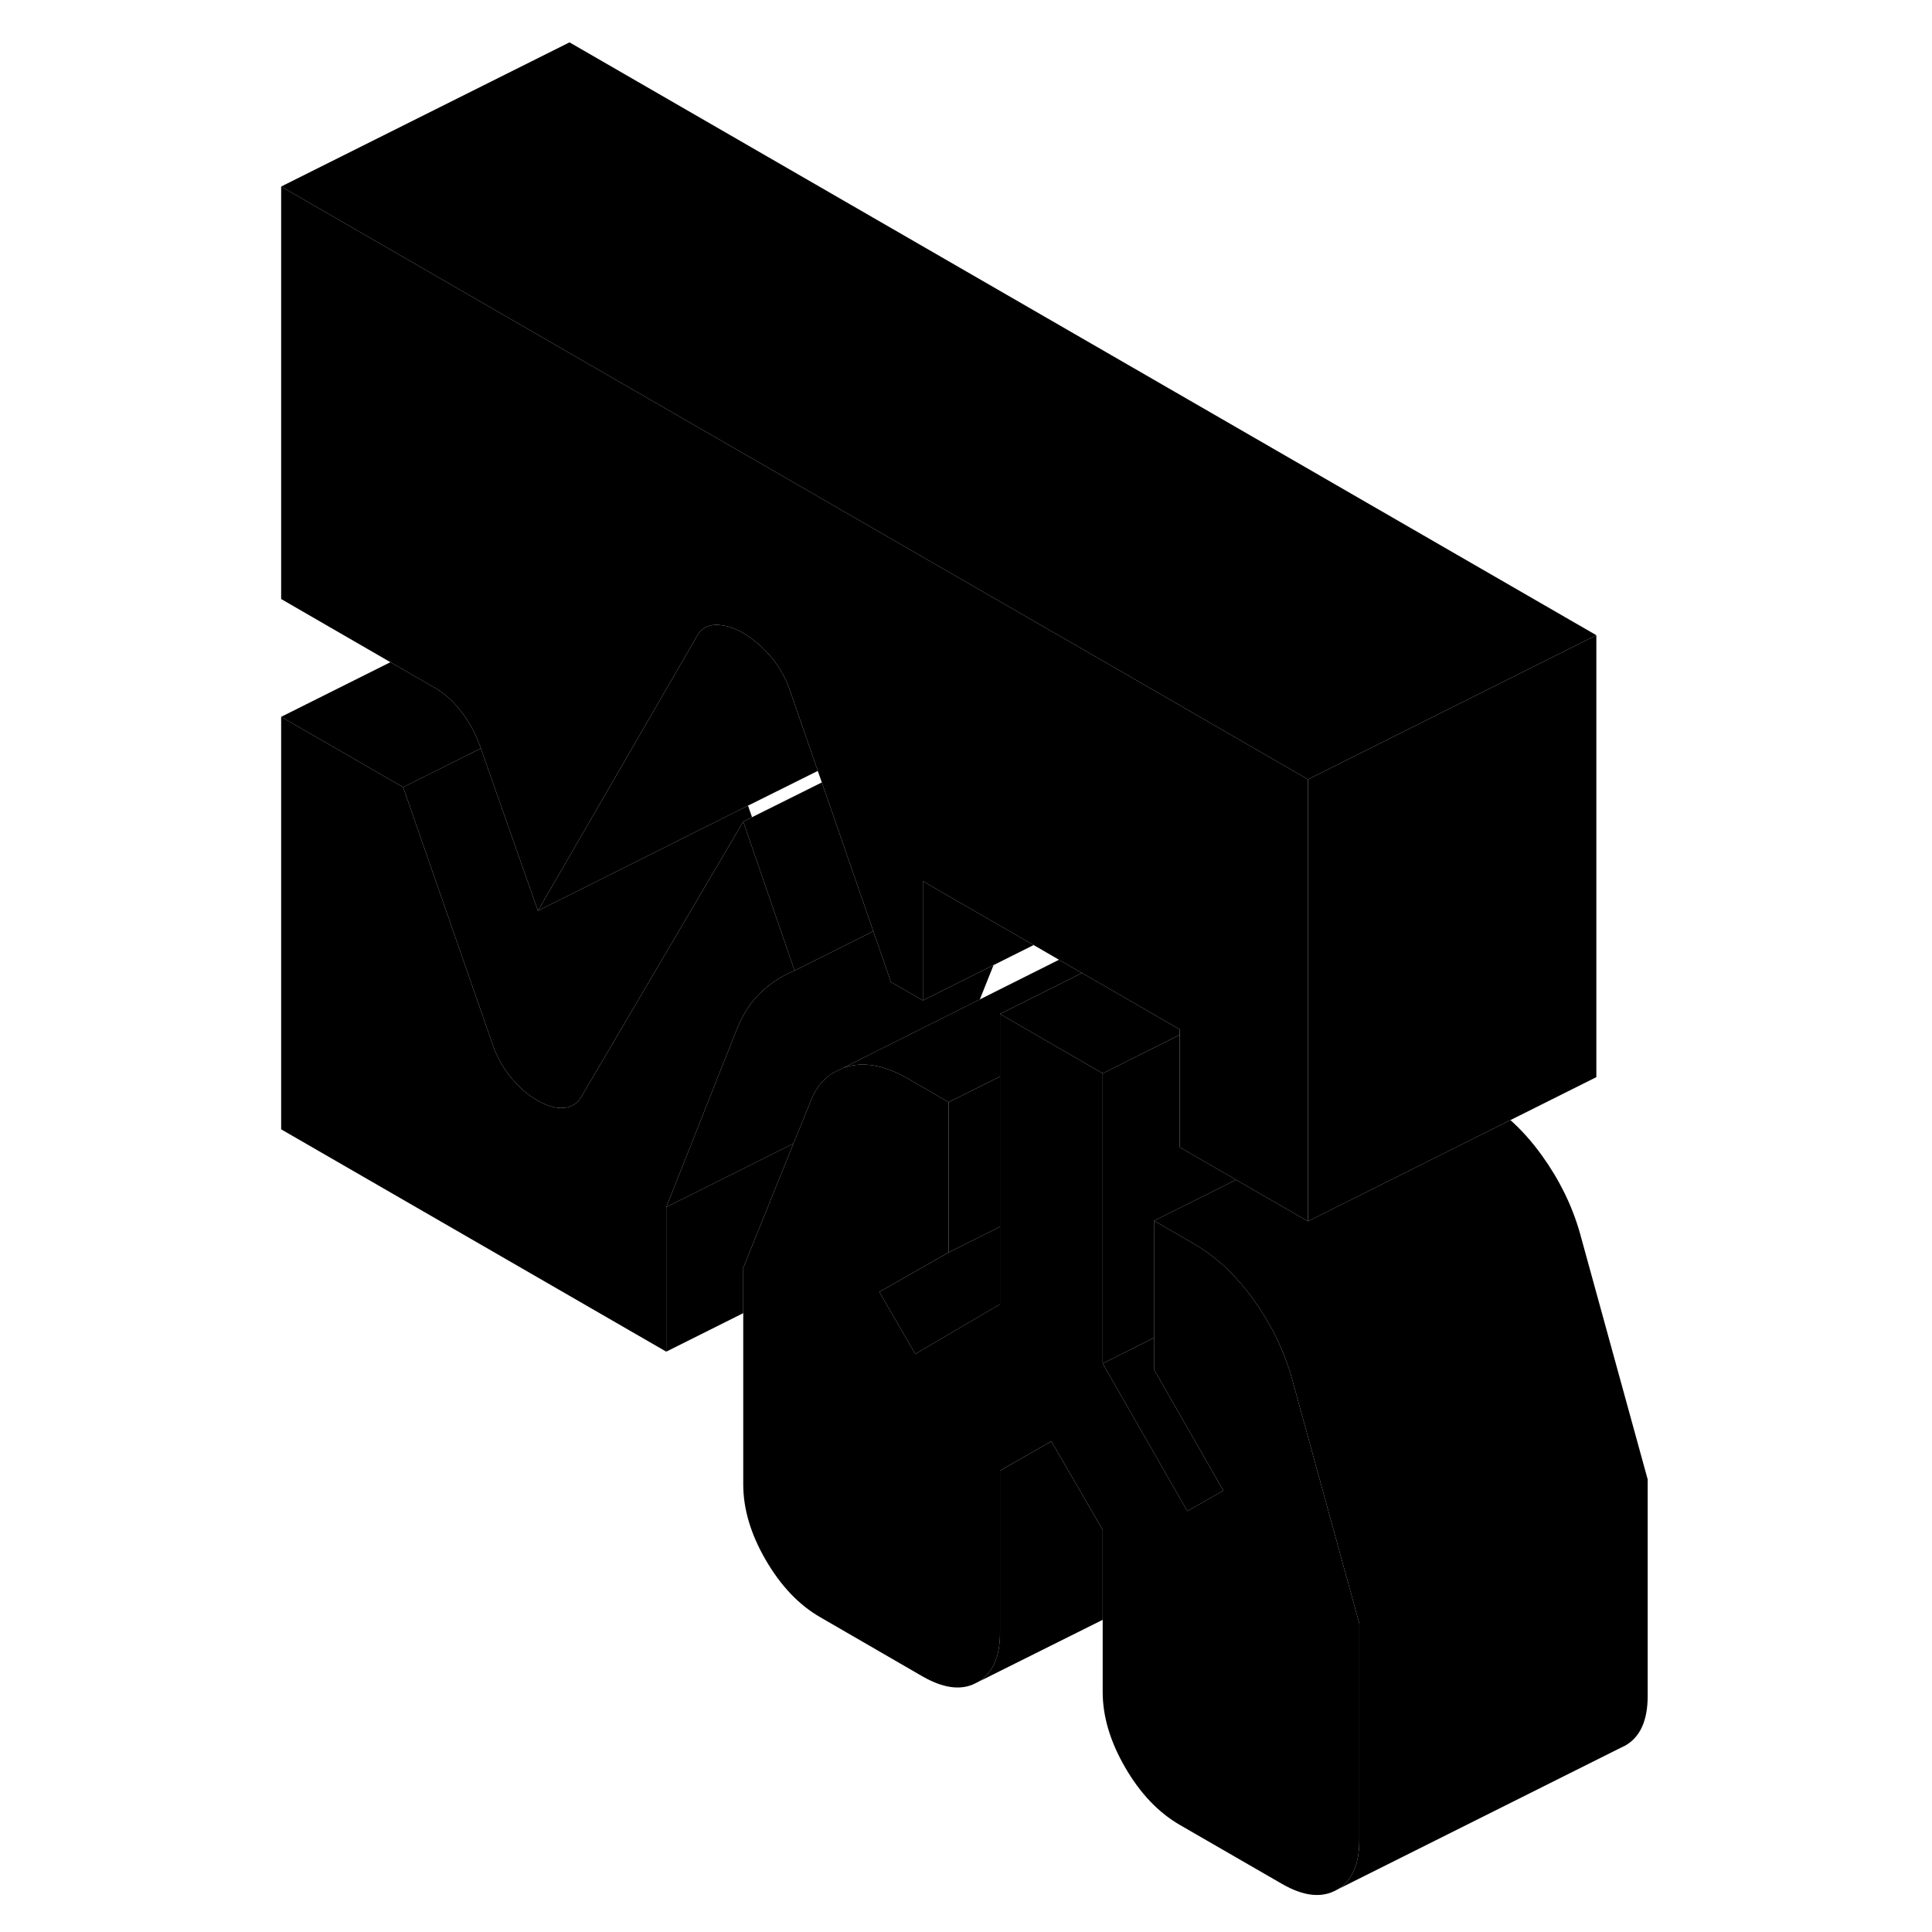 <svg width="24" height="24" viewBox="0 0 99 134" class="pr-icon-iso-duotone-secondary" xmlns="http://www.w3.org/2000/svg" stroke-width="1px" stroke-linecap="round" stroke-linejoin="round">
    <path d="M67.35 103.388L64.85 104.808L58.98 94.568L62.541 92.788V94.988L67.35 103.388Z" class="pr-icon-iso-duotone-primary-stroke" stroke-linejoin="round"/>
    <path d="M64.319 71.397V71.777L58.98 74.447L56.129 72.797L55.879 72.657L51.859 70.327L57.54 67.487L58.139 67.827L61.569 69.807L64.319 71.397Z" class="pr-icon-iso-duotone-primary-stroke" stroke-linejoin="round"/>
    <path d="M57.54 67.487L51.86 70.327V74.667L48.71 76.237L48.29 76.447L45.97 75.097L45.45 74.797C43.96 73.947 42.61 73.657 41.4 73.947C41.25 73.977 41.1 74.027 40.96 74.077L50.46 69.317L55.95 66.567L57.54 67.487Z" class="pr-icon-iso-duotone-primary-stroke" stroke-linejoin="round"/>
    <path d="M37.61 67.318C36.78 67.658 36.02 68.138 35.34 68.768C34.66 69.388 34.11 70.198 33.69 71.188L32.43 74.348L28.71 83.728V93.748L2 78.328V49.718L10.46 54.598L16.6 72.248C16.9 73.168 17.33 73.978 17.89 74.678C18.46 75.378 19.09 75.938 19.81 76.348C20.46 76.718 21.07 76.888 21.63 76.838C22.19 76.788 22.63 76.478 22.92 75.898L26.01 70.648L34.05 56.988L37.61 67.318Z" class="pr-icon-iso-duotone-primary-stroke" stroke-linejoin="round"/>
    <path d="M54.19 65.547L51.41 66.937L46.51 69.387V61.117L48.13 62.057L52.37 64.497L54.19 65.547Z" class="pr-icon-iso-duotone-primary-stroke" stroke-linejoin="round"/>
    <path d="M93.22 44.058V74.708L87.26 77.688L82.54 80.048L78.98 81.828L73.22 84.708V54.058L93.22 44.058Z" class="pr-icon-iso-duotone-primary-stroke" stroke-linejoin="round"/>
    <path d="M93.22 44.057L73.22 54.057L60.31 46.597L47.79 39.377L22 24.488L2 12.938L22 2.938L93.22 44.057Z" class="pr-icon-iso-duotone-primary-stroke" stroke-linejoin="round"/>
    <path d="M96.78 102.607V117.627C96.78 119.337 96.26 120.477 95.23 121.067L94.9 121.227L75.23 131.067C76.26 130.477 76.78 129.337 76.78 127.627V112.607L72.07 95.487C72.01 95.267 71.94 95.037 71.86 94.817C71.32 93.188 70.51 91.627 69.44 90.138C69.3 89.938 69.15 89.737 69 89.558C67.9 88.147 66.69 87.078 65.39 86.317L62.54 84.668L65.55 83.168L68.23 81.828L68.88 82.207L73.22 84.707L78.98 81.828L82.54 80.047L87.26 77.688C88.03 78.377 88.76 79.188 89.44 80.138C90.66 81.828 91.53 83.608 92.07 85.487L96.78 102.607Z" class="pr-icon-iso-duotone-primary-stroke" stroke-linejoin="round"/>
    <path d="M73.22 54.057V84.707L68.88 82.207L68.23 81.828L64.32 79.567V71.397L61.57 69.808L58.14 67.828L57.54 67.487L55.95 66.567L54.19 65.547L52.37 64.498L48.13 62.057L46.51 61.117V69.388L44.29 68.108L43.3 65.248L43.07 64.588L39.5 54.267L39.22 53.468L37.26 47.807C36.96 46.947 36.51 46.178 35.92 45.498C35.33 44.818 34.7 44.288 34.05 43.907C33.4 43.528 32.77 43.347 32.18 43.337C31.59 43.337 31.14 43.587 30.85 44.097L30.5 44.708L22 59.388L19.81 63.167L15.85 51.907L15.8 51.758C15.5 50.907 15.07 50.117 14.51 49.377C13.94 48.648 13.34 48.087 12.68 47.718L9.58 45.928L2 41.547V12.938L22 24.488L47.79 39.377L60.31 46.597L73.22 54.057Z" class="pr-icon-iso-duotone-primary-stroke" stroke-linejoin="round"/>
    <path d="M76.78 112.607V127.627C76.78 129.337 76.26 130.477 75.23 131.067C74.19 131.667 72.93 131.527 71.44 130.677L64.32 126.567C62.84 125.707 61.58 124.387 60.54 122.587C59.5 120.797 58.98 119.047 58.98 117.347V106.107L55.42 99.967L51.86 101.997V113.237C51.86 114.937 51.34 116.087 50.3 116.677L49.97 116.837C49 117.237 47.85 117.047 46.51 116.287L39.39 112.167C37.91 111.317 36.65 109.987 35.61 108.197C34.57 106.407 34.05 104.657 34.05 102.957V87.937L37.53 79.317L38.2 77.677L38.77 76.257C39.11 75.447 39.59 74.847 40.22 74.447L40.96 74.077C41.1 74.027 41.25 73.977 41.4 73.947C42.61 73.657 43.96 73.947 45.45 74.797L45.97 75.097L48.29 76.447V86.867L43.49 89.607L45.98 93.907L51.86 90.457V70.327L55.88 72.657L56.13 72.797L58.98 74.447V94.567L64.85 104.807L67.35 103.387L62.54 94.987V84.667L65.39 86.317C66.69 87.077 67.9 88.147 69 89.557C69.15 89.737 69.3 89.937 69.44 90.137C70.51 91.627 71.32 93.187 71.86 94.817C71.94 95.037 72.01 95.267 72.07 95.487L76.78 112.607Z" class="pr-icon-iso-duotone-primary-stroke" stroke-linejoin="round"/>
    <path d="M68.231 81.827L65.55 83.167L62.541 84.667V92.787L58.98 94.567V74.447L64.32 71.777V79.567L68.231 81.827Z" class="pr-icon-iso-duotone-primary-stroke" stroke-linejoin="round"/>
    <path d="M51.86 85.088V90.458L45.98 93.908L43.49 89.608L48.29 86.868L51.86 85.088Z" class="pr-icon-iso-duotone-primary-stroke" stroke-linejoin="round"/>
    <path d="M51.86 74.668V85.088L48.29 86.868V76.448L48.71 76.238L51.86 74.668Z" class="pr-icon-iso-duotone-primary-stroke" stroke-linejoin="round"/>
    <path d="M37.53 79.317L34.05 87.937V91.077L28.71 93.747V83.727L37.53 79.317Z" class="pr-icon-iso-duotone-primary-stroke" stroke-linejoin="round"/>
    <path d="M39.22 53.468L34.38 55.878L22 62.078L19.81 63.168L22 59.388L30.5 44.708L30.85 44.098C31.14 43.588 31.59 43.338 32.18 43.338C32.77 43.348 33.4 43.528 34.05 43.908C34.7 44.288 35.33 44.818 35.92 45.498C36.51 46.178 36.96 46.948 37.26 47.808L39.22 53.468Z" class="pr-icon-iso-duotone-primary-stroke" stroke-linejoin="round"/>
    <path d="M15.85 51.908L10.46 54.598L2 49.718L9.58 45.928L12.68 47.718C13.34 48.088 13.94 48.648 14.51 49.378C15.07 50.118 15.5 50.908 15.8 51.758L15.85 51.908Z" class="pr-icon-iso-duotone-primary-stroke" stroke-linejoin="round"/>
    <path d="M51.41 66.938L50.46 69.318L40.96 74.078L40.22 74.448C39.59 74.848 39.11 75.448 38.77 76.258L38.2 77.678L37.53 79.318L28.71 83.728L32.43 74.348L33.69 71.188C34.11 70.198 34.66 69.388 35.34 68.768C36.02 68.138 36.78 67.658 37.61 67.318L39.7 66.278L43.07 64.588L43.3 65.248L44.29 68.108L46.51 69.388L51.41 66.938Z" class="pr-icon-iso-duotone-primary-stroke" stroke-linejoin="round"/>
    <path d="M43.07 64.588L39.7 66.278L37.61 67.318L34.05 56.988L34.66 56.678L39.5 54.268L43.07 64.588Z" class="pr-icon-iso-duotone-primary-stroke" stroke-linejoin="round"/>
    <path d="M34.66 56.677L34.05 56.987L26.01 70.647L22.92 75.897C22.63 76.477 22.19 76.787 21.63 76.837C21.07 76.887 20.46 76.717 19.81 76.347C19.09 75.937 18.46 75.377 17.89 74.677C17.33 73.977 16.9 73.167 16.6 72.247L10.46 54.597L15.85 51.907L19.81 63.167L22 62.077L34.38 55.877L34.66 56.677Z" class="pr-icon-iso-duotone-primary-stroke" stroke-linejoin="round"/>
    <path d="M58.98 106.108V112.348L50.3 116.678C51.34 116.088 51.86 114.938 51.86 113.238V101.998L55.42 99.968L58.98 106.108Z" class="pr-icon-iso-duotone-primary-stroke" stroke-linejoin="round"/>
    <path d="M50.3 116.678L49.97 116.838" class="pr-icon-iso-duotone-primary-stroke" stroke-linejoin="round"/>
</svg>